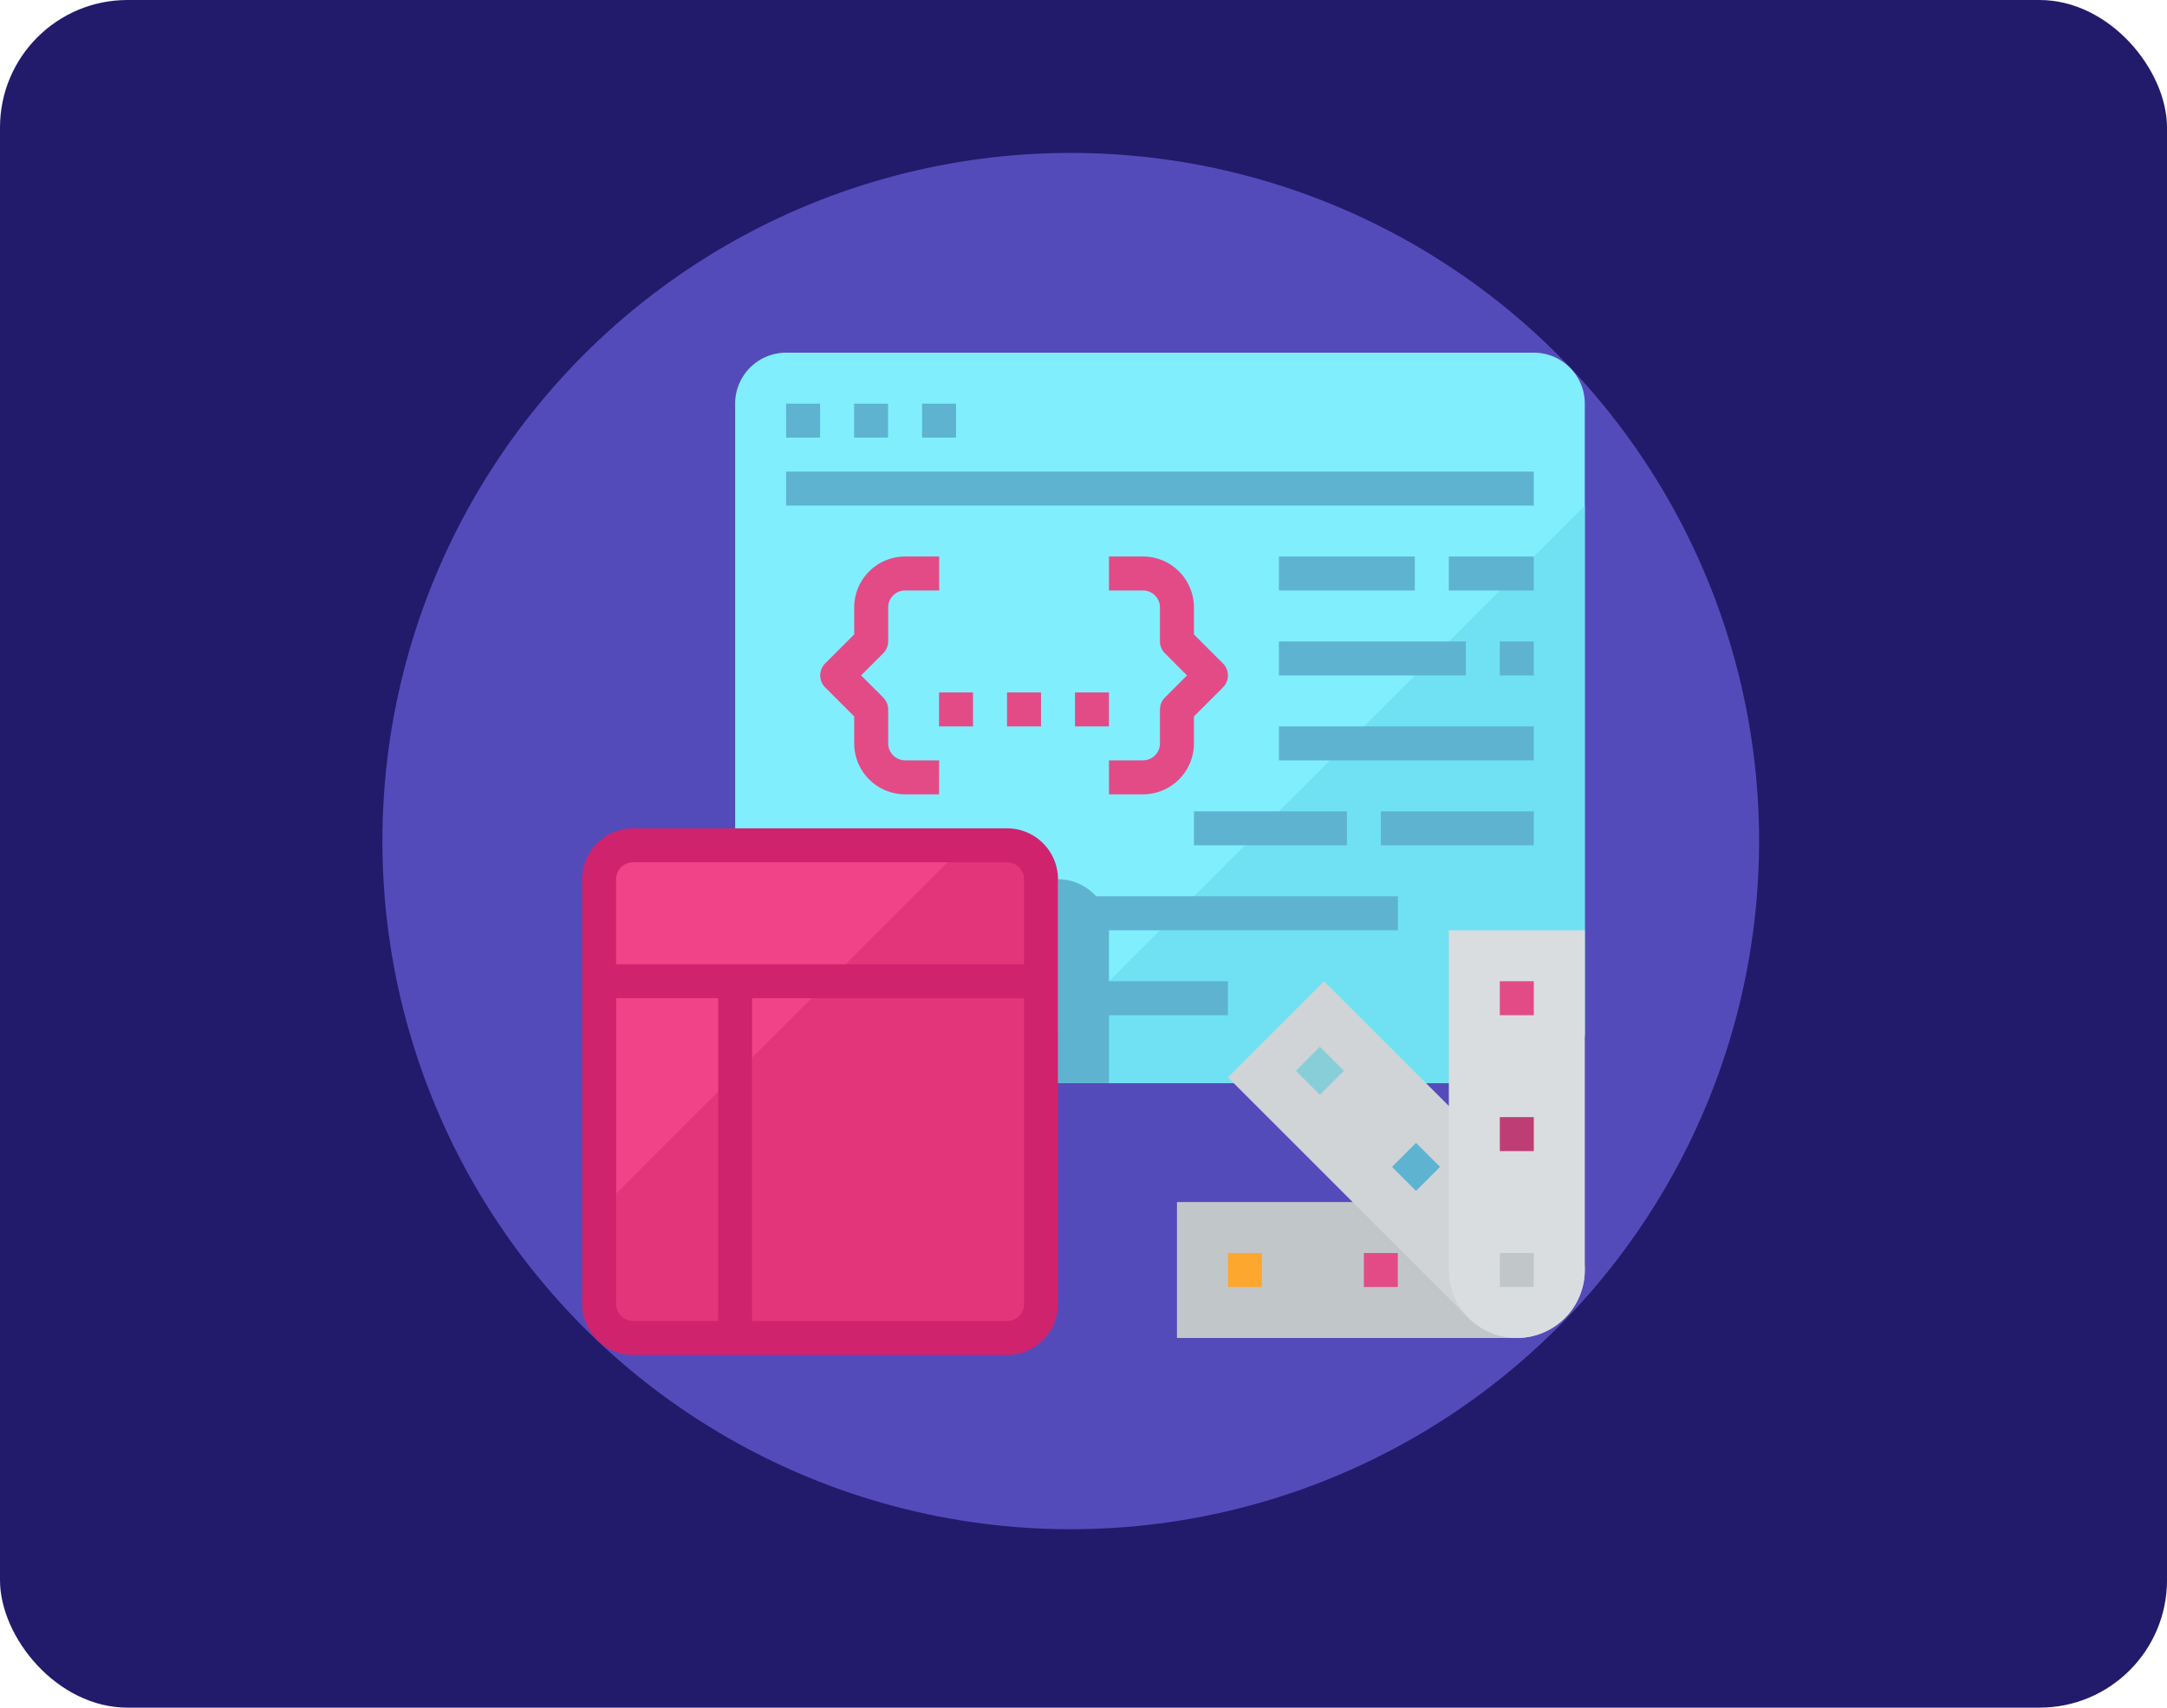 <svg xmlns="http://www.w3.org/2000/svg" width="85" height="67" viewBox="0 0 85 67">
  <g id="_1" data-name="1" transform="translate(0 -12)">
    <rect id="Rectángulo_374111" data-name="Rectángulo 374111" width="85" height="67" rx="5" transform="translate(0 12)" fill="#221b6b"/>
    <circle id="Elipse_7906" data-name="Elipse 7906" cx="27" cy="27" r="27" transform="translate(15 18)" fill="#544bbb"/>
    <g id="css" transform="translate(22.837 25.837)">
      <g id="Grupo_1024371" data-name="Grupo 1024371">
        <g id="flat_6_">
          <path id="Trazado_743847" data-name="Trazado 743847" d="M93.194,0h29.327a2,2,0,0,1,2,2V26.661a2,2,0,0,1-2,2H93.194a2,2,0,0,1-2-2V2A2,2,0,0,1,93.194,0Z" transform="translate(-85.195)" fill="#81eefe"/>
          <path id="Trazado_743848" data-name="Trazado 743848" d="M253.317,113.856h20.662a2,2,0,0,0,2-2V91.194Z" transform="translate(-236.654 -85.195)" fill="#70e1f2"/>
          <path id="Trazado_743849" data-name="Trazado 743849" d="M285.716,322.112h-2v-8h0a2,2,0,0,1,2,2Z" transform="translate(-265.053 -293.452)" fill="#5eb3d1"/>
          <rect id="Rectángulo_374520" data-name="Rectángulo 374520" width="1.333" height="1.333" transform="translate(7.998 2)" fill="#5eb3d1"/>
          <rect id="Rectángulo_374521" data-name="Rectángulo 374521" width="1.333" height="1.333" transform="translate(10.664 2)" fill="#5eb3d1"/>
          <rect id="Rectángulo_374522" data-name="Rectángulo 374522" width="1.333" height="1.333" transform="translate(13.331 2)" fill="#5eb3d1"/>
          <rect id="Rectángulo_374523" data-name="Rectángulo 374523" width="29.327" height="1.333" transform="translate(7.998 4.666)" fill="#5eb3d1"/>
          <rect id="Rectángulo_374524" data-name="Rectángulo 374524" width="5.999" height="1.333" transform="translate(31.327 17.996)" fill="#5eb3d1"/>
          <rect id="Rectángulo_374525" data-name="Rectángulo 374525" width="11.998" height="1.333" transform="translate(19.996 21.329)" fill="#5eb3d1"/>
          <rect id="Rectángulo_374526" data-name="Rectángulo 374526" width="7.332" height="1.333" transform="translate(27.328 11.331)" fill="#5eb3d1"/>
          <rect id="Rectángulo_374527" data-name="Rectángulo 374527" width="5.332" height="1.333" transform="translate(27.328 7.998)" fill="#5eb3d1"/>
          <rect id="Rectángulo_374528" data-name="Rectángulo 374528" width="3.333" height="1.333" transform="translate(33.993 7.998)" fill="#5eb3d1"/>
          <rect id="Rectángulo_374529" data-name="Rectángulo 374529" width="1.333" height="1.333" transform="translate(35.993 11.331)" fill="#5eb3d1"/>
          <rect id="Rectángulo_374530" data-name="Rectángulo 374530" width="9.998" height="1.333" transform="translate(27.328 14.664)" fill="#5eb3d1"/>
          <rect id="Rectángulo_374531" data-name="Rectángulo 374531" width="5.999" height="1.333" transform="translate(23.995 17.996)" fill="#5eb3d1"/>
          <rect id="Rectángulo_374532" data-name="Rectángulo 374532" width="5.332" height="1.333" transform="translate(19.996 24.662)" fill="#5eb3d1"/>
          <path id="Trazado_743850" data-name="Trazado 743850" d="M315.447,130.923h-1.333V129.59h1.333a.667.667,0,0,0,.667-.667v-1.333a.665.665,0,0,1,.2-.471l.862-.862-.862-.862a.665.665,0,0,1-.2-.471v-1.333a.667.667,0,0,0-.667-.667h-1.333v-1.333h1.333a2,2,0,0,1,2,2v1.057l1.138,1.138a.667.667,0,0,1,0,.942l-1.138,1.138v1.057A2,2,0,0,1,315.447,130.923Z" transform="translate(-293.452 -113.594)" fill="#e34b87"/>
          <path id="Trazado_743851" data-name="Trazado 743851" d="M146.528,130.923H145.2a2,2,0,0,1-2-2v-1.057l-1.138-1.138a.667.667,0,0,1,0-.942l1.138-1.138v-1.057a2,2,0,0,1,2-2h1.333v1.333H145.2a.667.667,0,0,0-.667.667v1.333a.665.665,0,0,1-.2.471l-.862.862.862.862a.665.665,0,0,1,.2.471v1.333a.667.667,0,0,0,.667.667h1.333Z" transform="translate(-132.531 -113.594)" fill="#e34b87"/>
          <rect id="Rectángulo_374533" data-name="Rectángulo 374533" width="1.333" height="1.333" transform="translate(13.997 13.331)" fill="#e34b87"/>
          <rect id="Rectángulo_374534" data-name="Rectángulo 374534" width="1.333" height="1.333" transform="translate(16.663 13.331)" fill="#e34b87"/>
          <rect id="Rectángulo_374535" data-name="Rectángulo 374535" width="1.333" height="1.333" transform="translate(19.329 13.331)" fill="#e34b87"/>
          <path id="Trazado_743852" data-name="Trazado 743852" d="M11.466,293.848H26.13a1.333,1.333,0,0,1,1.333,1.333v16.663a1.333,1.333,0,0,1-1.333,1.333H11.466a1.333,1.333,0,0,1-1.333-1.333V295.181A1.333,1.333,0,0,1,11.466,293.848Z" transform="translate(-9.466 -274.519)" fill="#f14488"/>
          <path id="Trazado_743853" data-name="Trazado 743853" d="M26.13,293.848H24.463l-14.33,14.33v3.666a1.333,1.333,0,0,0,1.333,1.333H26.13a1.333,1.333,0,0,0,1.333-1.333V295.181A1.333,1.333,0,0,0,26.13,293.848Z" transform="translate(-9.466 -274.519)" fill="#e3367a"/>
          <path id="Trazado_743854" data-name="Trazado 743854" d="M16.663,283.716H2a2,2,0,0,0-2,2v16.663a2,2,0,0,0,2,2H16.663a2,2,0,0,0,2-2V285.716A2,2,0,0,0,16.663,283.716ZM2,285.049H16.663a.667.667,0,0,1,.667.667v3.333h-16v-3.333A.667.667,0,0,1,2,285.049Zm-.667,17.33v-12h4v12.664H2A.667.667,0,0,1,1.333,302.379Zm15.33.667h-10V290.381H17.33v12A.667.667,0,0,1,16.663,303.045Z" transform="translate(0 -265.053)" fill="#cf236d"/>
          <path id="Trazado_743855" data-name="Trazado 743855" d="M354.644,506.635h13.331a2.666,2.666,0,0,1,2.666,2.666h0a2.666,2.666,0,0,1-2.666,2.666H354.644v-5.332Z" transform="translate(-331.315 -473.309)" fill="#c1c7c9"/>
          <rect id="Rectángulo_374536" data-name="Rectángulo 374536" width="1.333" height="1.333" transform="translate(25.328 35.326)" fill="#fda72f"/>
          <rect id="Rectángulo_374537" data-name="Rectángulo 374537" width="1.333" height="1.333" transform="translate(30.66 35.326)" fill="#e34b87"/>
          <path id="Trazado_743856" data-name="Trazado 743856" d="M388.814,374.91l9.426,9.426a2.666,2.666,0,0,1,0,3.771h0a2.666,2.666,0,0,1-3.771,0l-9.426-9.426h0l3.771-3.771Z" transform="translate(-359.715 -350.248)" fill="#d0d4d6"/>
          <rect id="Rectángulo_374538" data-name="Rectángulo 374538" width="1.333" height="1.333" transform="translate(27.993 28.176) rotate(-45)" fill="#87ced9"/>
          <rect id="Rectángulo_374539" data-name="Rectángulo 374539" width="1.333" height="1.333" transform="translate(31.764 31.946) rotate(-45)" fill="#5eb3d1"/>
          <path id="Trazado_743857" data-name="Trazado 743857" d="M522.1,344.512v13.331a2.666,2.666,0,0,1-2.666,2.666h0a2.666,2.666,0,0,1-2.666-2.666V344.512H522.1Z" transform="translate(-482.774 -321.85)" fill="#dadddf"/>
          <rect id="Rectángulo_374540" data-name="Rectángulo 374540" width="1.333" height="1.333" transform="translate(35.993 35.326)" fill="#c1c7c9"/>
          <rect id="Rectángulo_374541" data-name="Rectángulo 374541" width="1.333" height="1.333" transform="translate(35.993 24.662)" fill="#e34b87"/>
          <rect id="Rectángulo_374542" data-name="Rectángulo 374542" width="1.333" height="1.333" transform="translate(35.993 29.994)" fill="#bf3d75"/>
        </g>
      </g>
    </g>
  </g>
</svg>
